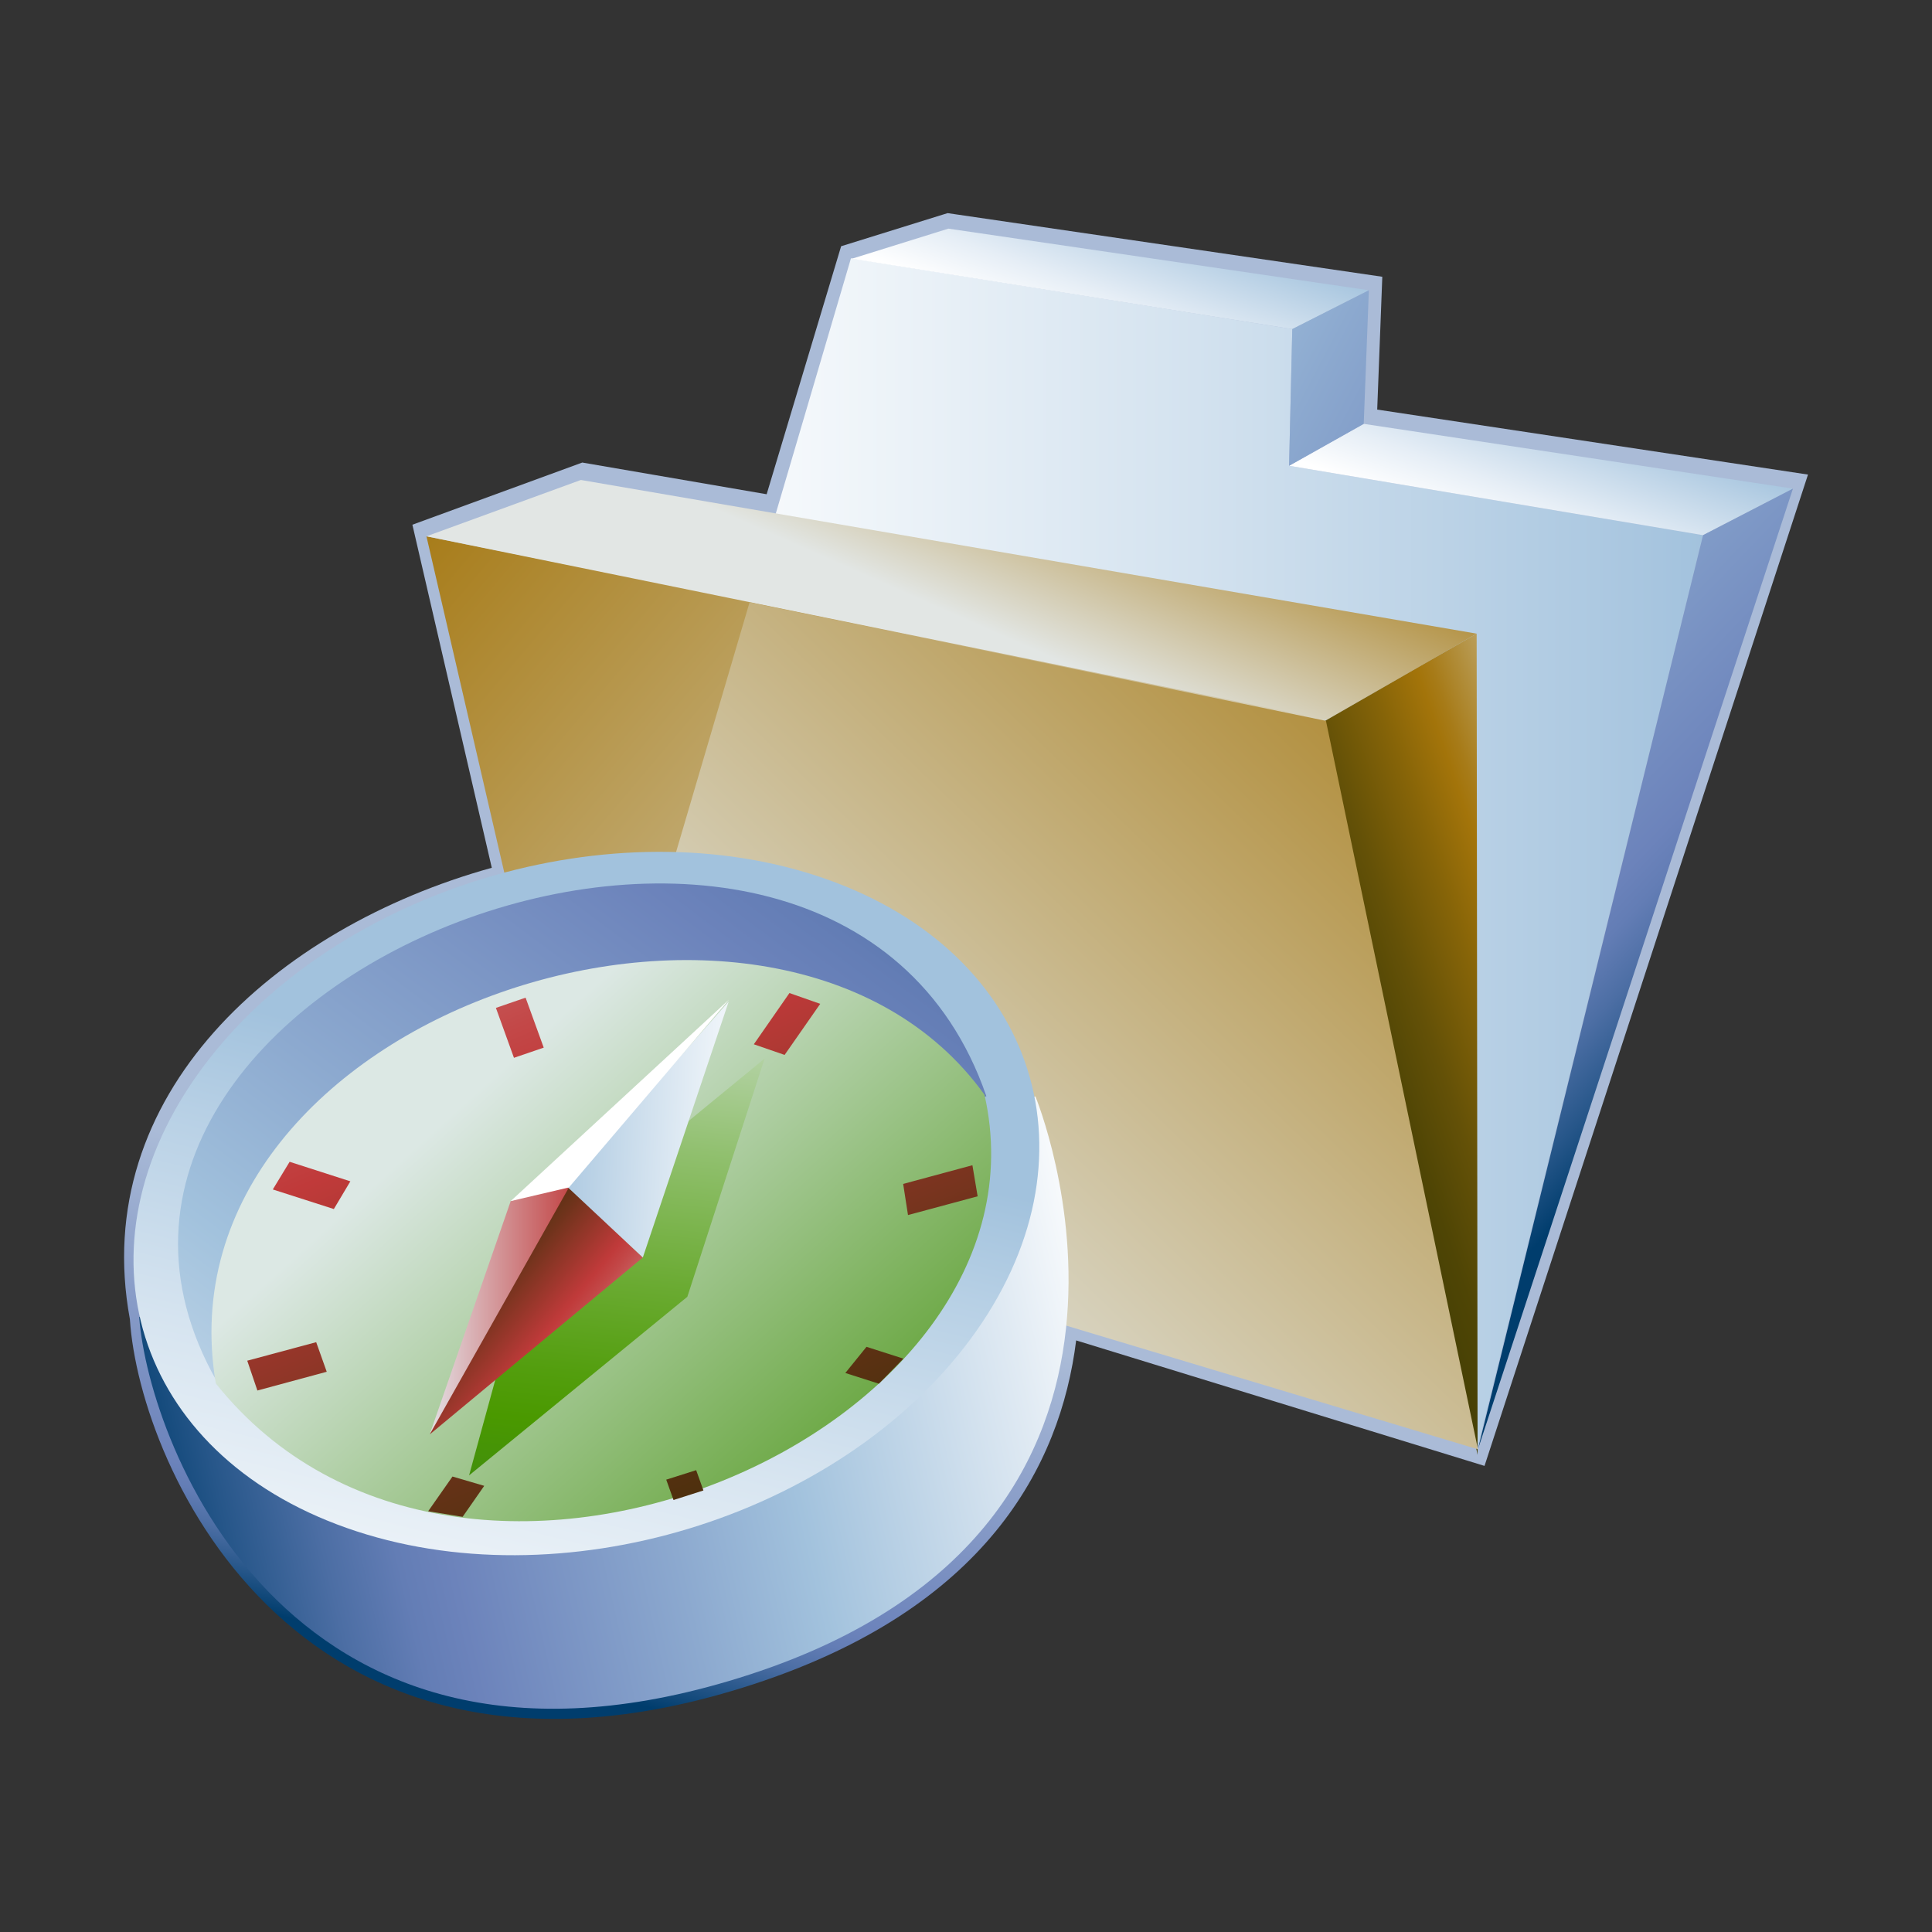 <?xml version="1.0" encoding="UTF-8"?>
<!DOCTYPE svg PUBLIC "-//W3C//DTD SVG 1.1 Tiny//EN" "http://www.w3.org/Graphics/SVG/1.1/DTD/svg11-tiny.dtd">
<svg width="44" height="44" viewBox="0 0 44 44">
<rect x="0" y="0" width="44" height="44" fill="#333333" stroke="none"/>
<linearGradient id="_27" gradientUnits="userSpaceOnUse" x1="19.44" y1="29.66" x2="17" y2="39.53">
<stop stop-color="#AABBD7" offset="0"/>
<stop stop-color="#92A5CC" offset="0.26"/>
<stop stop-color="#6C83BB" offset="0.71"/>
<stop stop-color="#637DB5" offset="0.76"/>
<stop stop-color="#4C6EA4" offset="0.83"/>
<stop stop-color="#265689" offset="0.91"/>
<stop stop-color="#003D6D" offset="0.99"/>
</linearGradient>
<path d="M31.365,9.328c0.02-0.501,0.116-3.025,0.116-3.025l-9.899-1.449l-0.076,0.023l-2.35,0.731 c0,0-1.537,5.117-1.696,5.648c-0.526-0.091-4.199-0.722-4.199-0.722L9.392,11.95c0,0,0.993,4.291,1.808,7.813 c-4.932,1.37-9.185,5.177-8.242,10.28c0.218,3.402,3.89,11.674,14.19,8.318c5.286-1.725,7-4.956,7.361-7.834l9.3,2.858 l7.367-22.577C41.176,10.809,31.941,9.414,31.365,9.328z" fill="url(#_27)"/>
<linearGradient id="_28" gradientUnits="userSpaceOnUse" x1="13.2" y1="19.43" x2="38.79" y2="19.43">
<stop stop-color="#FFFFFF" offset="0"/>
<stop stop-color="#F4F8FB" offset="0.19"/>
<stop stop-color="#D6E4F0" offset="0.52"/>
<stop stop-color="#A7C5DF" offset="0.96"/>
<stop stop-color="#A2C2DD" offset="1"/>
</linearGradient>
<polygon fill="url(#_28)" points="13.202,26.862 19.38,5.882 29.431,7.495 29.358,10.608 38.786,12.188 33.649,32.974   "/>
<linearGradient id="_29" gradientUnits="userSpaceOnUse" x1="27.34" y1="26.41" x2="8.66" y2="10.59">
<stop stop-color="#E2E6E4" offset="0"/>
<stop stop-color="#A3740A" offset="1"/>
</linearGradient>
<polygon fill="url(#_29)" points="33.651,32.776 13.101,26.853 9.712,12.214 30.169,16.313 "/>
<linearGradient id="_30" gradientUnits="userSpaceOnUse" x1="21.43" y1="13.87" x2="23.93" y2="8.2">
<stop stop-color="#E2E6E4" offset="0"/>
<stop stop-color="#A3740A" offset="1"/>
</linearGradient>
<polygon fill="url(#_30)" points="33.63,14.431 13.229,10.931 9.712,12.214 30.224,16.393 "/>
<linearGradient id="_31" gradientUnits="userSpaceOnUse" x1="24.76" y1="7.68" x2="25.94" y2="4.47">
<stop stop-color="#FFFFFF" offset="0"/>
<stop stop-color="#E6EEF6" offset="0.31"/>
<stop stop-color="#A5C4DE" offset="0.97"/>
<stop stop-color="#A2C2DD" offset="1"/>
</linearGradient>
<polygon fill="url(#_31)" points="31.175,6.61 21.599,5.207 19.399,5.893 29.431,7.495 "/>
<linearGradient id="_32" gradientUnits="userSpaceOnUse" x1="34.56" y1="12.33" x2="35.77" y2="9.04">
<stop stop-color="#FFFFFF" offset="0"/>
<stop stop-color="#E6EEF6" offset="0.31"/>
<stop stop-color="#A5C4DE" offset="0.97"/>
<stop stop-color="#A2C2DD" offset="1"/>
</linearGradient>
<polygon fill="url(#_32)" points="40.833,11.128 31.058,9.653 29.358,10.608 38.786,12.188 "/>
<linearGradient id="_33" gradientUnits="userSpaceOnUse" x1="38.68" y1="22.04" x2="30.43" y2="24.9">
<stop stop-color="#E6EEF4" offset="0"/>
<stop stop-color="#DAD9CB" offset="0.06"/>
<stop stop-color="#C3AE79" offset="0.2"/>
<stop stop-color="#B28F3D" offset="0.32"/>
<stop stop-color="#A77B18" offset="0.4"/>
<stop stop-color="#A3740A" offset="0.44"/>
<stop stop-color="#866408" offset="0.56"/>
<stop stop-color="#645107" offset="0.72"/>
<stop stop-color="#4F4505" offset="0.85"/>
<stop stop-color="#474105" offset="0.94"/>
</linearGradient>
<polygon fill="url(#_33)" points="33.63,14.431 33.651,33.134 30.171,16.421 "/>
<linearGradient id="_34" gradientUnits="userSpaceOnUse" x1="28.63" y1="13.84" x2="39.65" y2="24.36">
<stop stop-color="#A2C2DD" offset="0"/>
<stop stop-color="#8CA9CF" offset="0.26"/>
<stop stop-color="#6C83BB" offset="0.67"/>
<stop stop-color="#637DB5" offset="0.72"/>
<stop stop-color="#4C6EA4" offset="0.79"/>
<stop stop-color="#265689" offset="0.88"/>
<stop stop-color="#003D6D" offset="0.96"/>
</linearGradient>
<polygon fill="url(#_34)" points="40.833,11.128 33.659,33.007 38.786,12.188 "/>
<linearGradient id="_35" gradientUnits="userSpaceOnUse" x1="17.92" y1="2.09" x2="42.15" y2="14.88">
<stop stop-color="#FFFFFF" offset="0"/>
<stop stop-color="#E4EDF5" offset="0.1"/>
<stop stop-color="#B4CEE4" offset="0.28"/>
<stop stop-color="#A2C2DD" offset="0.38"/>
<stop stop-color="#8CA9CF" offset="0.5"/>
<stop stop-color="#6C83BB" offset="0.71"/>
<stop stop-color="#637DB5" offset="0.76"/>
<stop stop-color="#4C6EA4" offset="0.83"/>
<stop stop-color="#265689" offset="0.91"/>
<stop stop-color="#003D6D" offset="0.99"/>
</linearGradient>
<polygon fill="url(#_35)" points="29.431,7.495 29.358,10.608 31.058,9.653 31.175,6.61 "/>
<linearGradient id="_36" gradientUnits="userSpaceOnUse" x1="18.46" y1="30.54" x2="35.46" y2="12.87">
<stop stop-color="#E2E6E4" offset="0"/>
<stop stop-color="#A3740A" offset="1"/>
</linearGradient>
<polygon fill="url(#_36)" points="13.202,26.862 17.071,13.718 30.198,16.417 33.659,33.007 "/>
<linearGradient id="_37" gradientUnits="userSpaceOnUse" x1="25.59" y1="30.39" x2="3.17" y2="35.51">
<stop stop-color="#FFFFFF" offset="0"/>
<stop stop-color="#E0EAF3" offset="0.11"/>
<stop stop-color="#A2C2DD" offset="0.35"/>
<stop stop-color="#8CA9CF" offset="0.48"/>
<stop stop-color="#6C83BB" offset="0.7"/>
<stop stop-color="#637DB5" offset="0.75"/>
<stop stop-color="#4C6EA4" offset="0.82"/>
<stop stop-color="#265689" offset="0.91"/>
<stop stop-color="#003D6D" offset="0.99"/>
</linearGradient>
<path d="M3.17,29.995c0.219,2.925,3.485,11.535,13.904,8.141c10.53-3.432,6.507-13.166,6.507-13.166 L3.17,29.995z" fill="url(#_37)"/>
<linearGradient id="_38" gradientUnits="userSpaceOnUse" x1="9.24" y1="44.17" x2="13.95" y2="24.98">
<stop stop-color="#FFFFFF" offset="0"/>
<stop stop-color="#FAFCFD" offset="0.19"/>
<stop stop-color="#EDF3F8" offset="0.41"/>
<stop stop-color="#D6E4F0" offset="0.63"/>
<stop stop-color="#B7D0E5" offset="0.87"/>
<stop stop-color="#A2C2DD" offset="1"/>
</linearGradient>
<path d="M18.813,20.019c-4.831-1.702-11.194,0.225-14.209,4.307c-3.014,4.083-1.539,8.772,3.294,10.473 c4.831,1.704,11.19-0.224,14.208-4.307C25.119,26.411,23.647,21.722,18.813,20.019z" fill="url(#_38)"/>
<linearGradient id="_39" gradientUnits="userSpaceOnUse" x1="1.86" y1="40.99" x2="22.67" y2="13.04">
<stop stop-color="#FFFFFF" offset="0"/>
<stop stop-color="#E0EAF3" offset="0.11"/>
<stop stop-color="#A2C2DD" offset="0.35"/>
<stop stop-color="#8CA9CF" offset="0.48"/>
<stop stop-color="#6C83BB" offset="0.7"/>
<stop stop-color="#637DB5" offset="0.75"/>
<stop stop-color="#4C6EA4" offset="0.82"/>
<stop stop-color="#265689" offset="0.91"/>
<stop stop-color="#003D6D" offset="0.99"/>
</linearGradient>
<path d="M22.464,24.965C18.976,14.851-0.25,22.317,4.937,31.458L22.464,24.965z" fill="url(#_39)"/>
<linearGradient id="_40" gradientUnits="userSpaceOnUse" x1="10.74" y1="24.96" x2="21.18" y2="36.52">
<stop stop-color="#DCE8E4" offset="0"/>
<stop stop-color="#43910A" offset="1"/>
</linearGradient>
<path d="M22.421,24.932c-4.676-6.51-18.927-1.873-17.506,6.575 C10.521,38.537,24.16,32.616,22.421,24.932z" fill="url(#_40)"/>
<linearGradient id="_41" gradientUnits="userSpaceOnUse" x1="14.92" y1="20.22" x2="12.11" y2="48.05">
<stop stop-color="#E6EEF4" offset="0"/>
<stop stop-color="#C6DCC1" offset="0.08"/>
<stop stop-color="#91C06F" offset="0.21"/>
<stop stop-color="#6BAB33" offset="0.32"/>
<stop stop-color="#539E0E" offset="0.4"/>
<stop stop-color="#4A9900" offset="0.44"/>
<stop stop-color="#398419" offset="0.55"/>
<stop stop-color="#22663B" offset="0.71"/>
<stop stop-color="#135550" offset="0.85"/>
<stop stop-color="#0E4E58" offset="0.94"/>
</linearGradient>
<polygon fill="url(#_41)" points="17.413,24.109 12.088,28.479 10.683,33.601 15.654,29.533 "/>
<linearGradient id="_42" gradientUnits="userSpaceOnUse" x1="9.79" y1="29.77" x2="13.25" y2="29.77">
<stop stop-color="#E3DFE4" offset="0"/>
<stop stop-color="#C03A3A" offset="1"/>
</linearGradient>
<polygon fill="url(#_42)" points="11.631,27.354 9.786,32.669 13.255,26.863 "/>
<linearGradient id="_43" gradientUnits="userSpaceOnUse" x1="14.42" y1="32.34" x2="9.5" y2="28.34">
<stop stop-color="#E6EEF4" offset="0"/>
<stop stop-color="#D7A6A9" offset="0.15"/>
<stop stop-color="#CA6C6D" offset="0.29"/>
<stop stop-color="#C34848" offset="0.39"/>
<stop stop-color="#C03A3A" offset="0.44"/>
<stop stop-color="#9E372D" offset="0.53"/>
<stop stop-color="#6F331B" offset="0.66"/>
<stop stop-color="#4D300D" offset="0.78"/>
<stop stop-color="#382E05" offset="0.87"/>
<stop stop-color="#302D02" offset="0.94"/>
</linearGradient>
<polygon fill="url(#_43)" points="12.957,27.043 9.786,32.669 14.64,28.639 "/>
<linearGradient id="_44" gradientUnits="userSpaceOnUse" x1="17.24" y1="25.79" x2="12.24" y2="25.58">
<stop stop-color="#FFFFFF" offset="0"/>
<stop stop-color="#A2C2DD" offset="1"/>
</linearGradient>
<polygon fill="url(#_44)" points="14.64,28.639 16.596,22.809 12.894,27.005 "/>
<polygon fill="#FFFFFF" points="16.601,22.766 11.631,27.354 12.957,27.043 "/>
<linearGradient id="_45" gradientUnits="userSpaceOnUse" x1="11.41" y1="11.03" x2="22.9" y2="38.15">
<stop stop-color="#E6EEF4" offset="0"/>
<stop stop-color="#D7A6A9" offset="0.15"/>
<stop stop-color="#CA6C6D" offset="0.29"/>
<stop stop-color="#C34848" offset="0.39"/>
<stop stop-color="#C03A3A" offset="0.44"/>
<stop stop-color="#9E372D" offset="0.53"/>
<stop stop-color="#6F331B" offset="0.66"/>
<stop stop-color="#4D300D" offset="0.78"/>
<stop stop-color="#382E05" offset="0.87"/>
<stop stop-color="#302D02" offset="0.94"/>
</linearGradient>
<polygon fill="url(#_45)" points="20.574,30.942 19.734,30.673 19.252,31.269 20.016,31.513 "/>
<polygon fill="url(#_45)" points="7.979,26.904 6.596,26.459 6.213,27.089 7.603,27.535 "/>
<polygon fill="url(#_45)" points="17.869,24.025 18.68,22.862 17.979,22.616 17.168,23.783 "/>
<polygon fill="url(#_45)" points="10.305,33.627 9.751,34.418 10.536,34.545 11.028,33.839 "/>
<polygon fill="url(#_45)" points="12.383,23.859 11.97,22.721 11.294,22.954 11.705,24.091 "/>
<polygon fill="url(#_45)" points="15.173,33.698 15.339,34.162 16.02,33.944 15.855,33.482 "/>
<polygon fill="url(#_45)" points="7.201,30.567 5.631,30.989 5.862,31.668 7.441,31.241 "/>
<polygon fill="url(#_45)" points="20.679,27.672 22.265,27.245 22.146,26.537 20.569,26.963 "/>
<rect fill="none" height="44" width="44"/>
</svg>